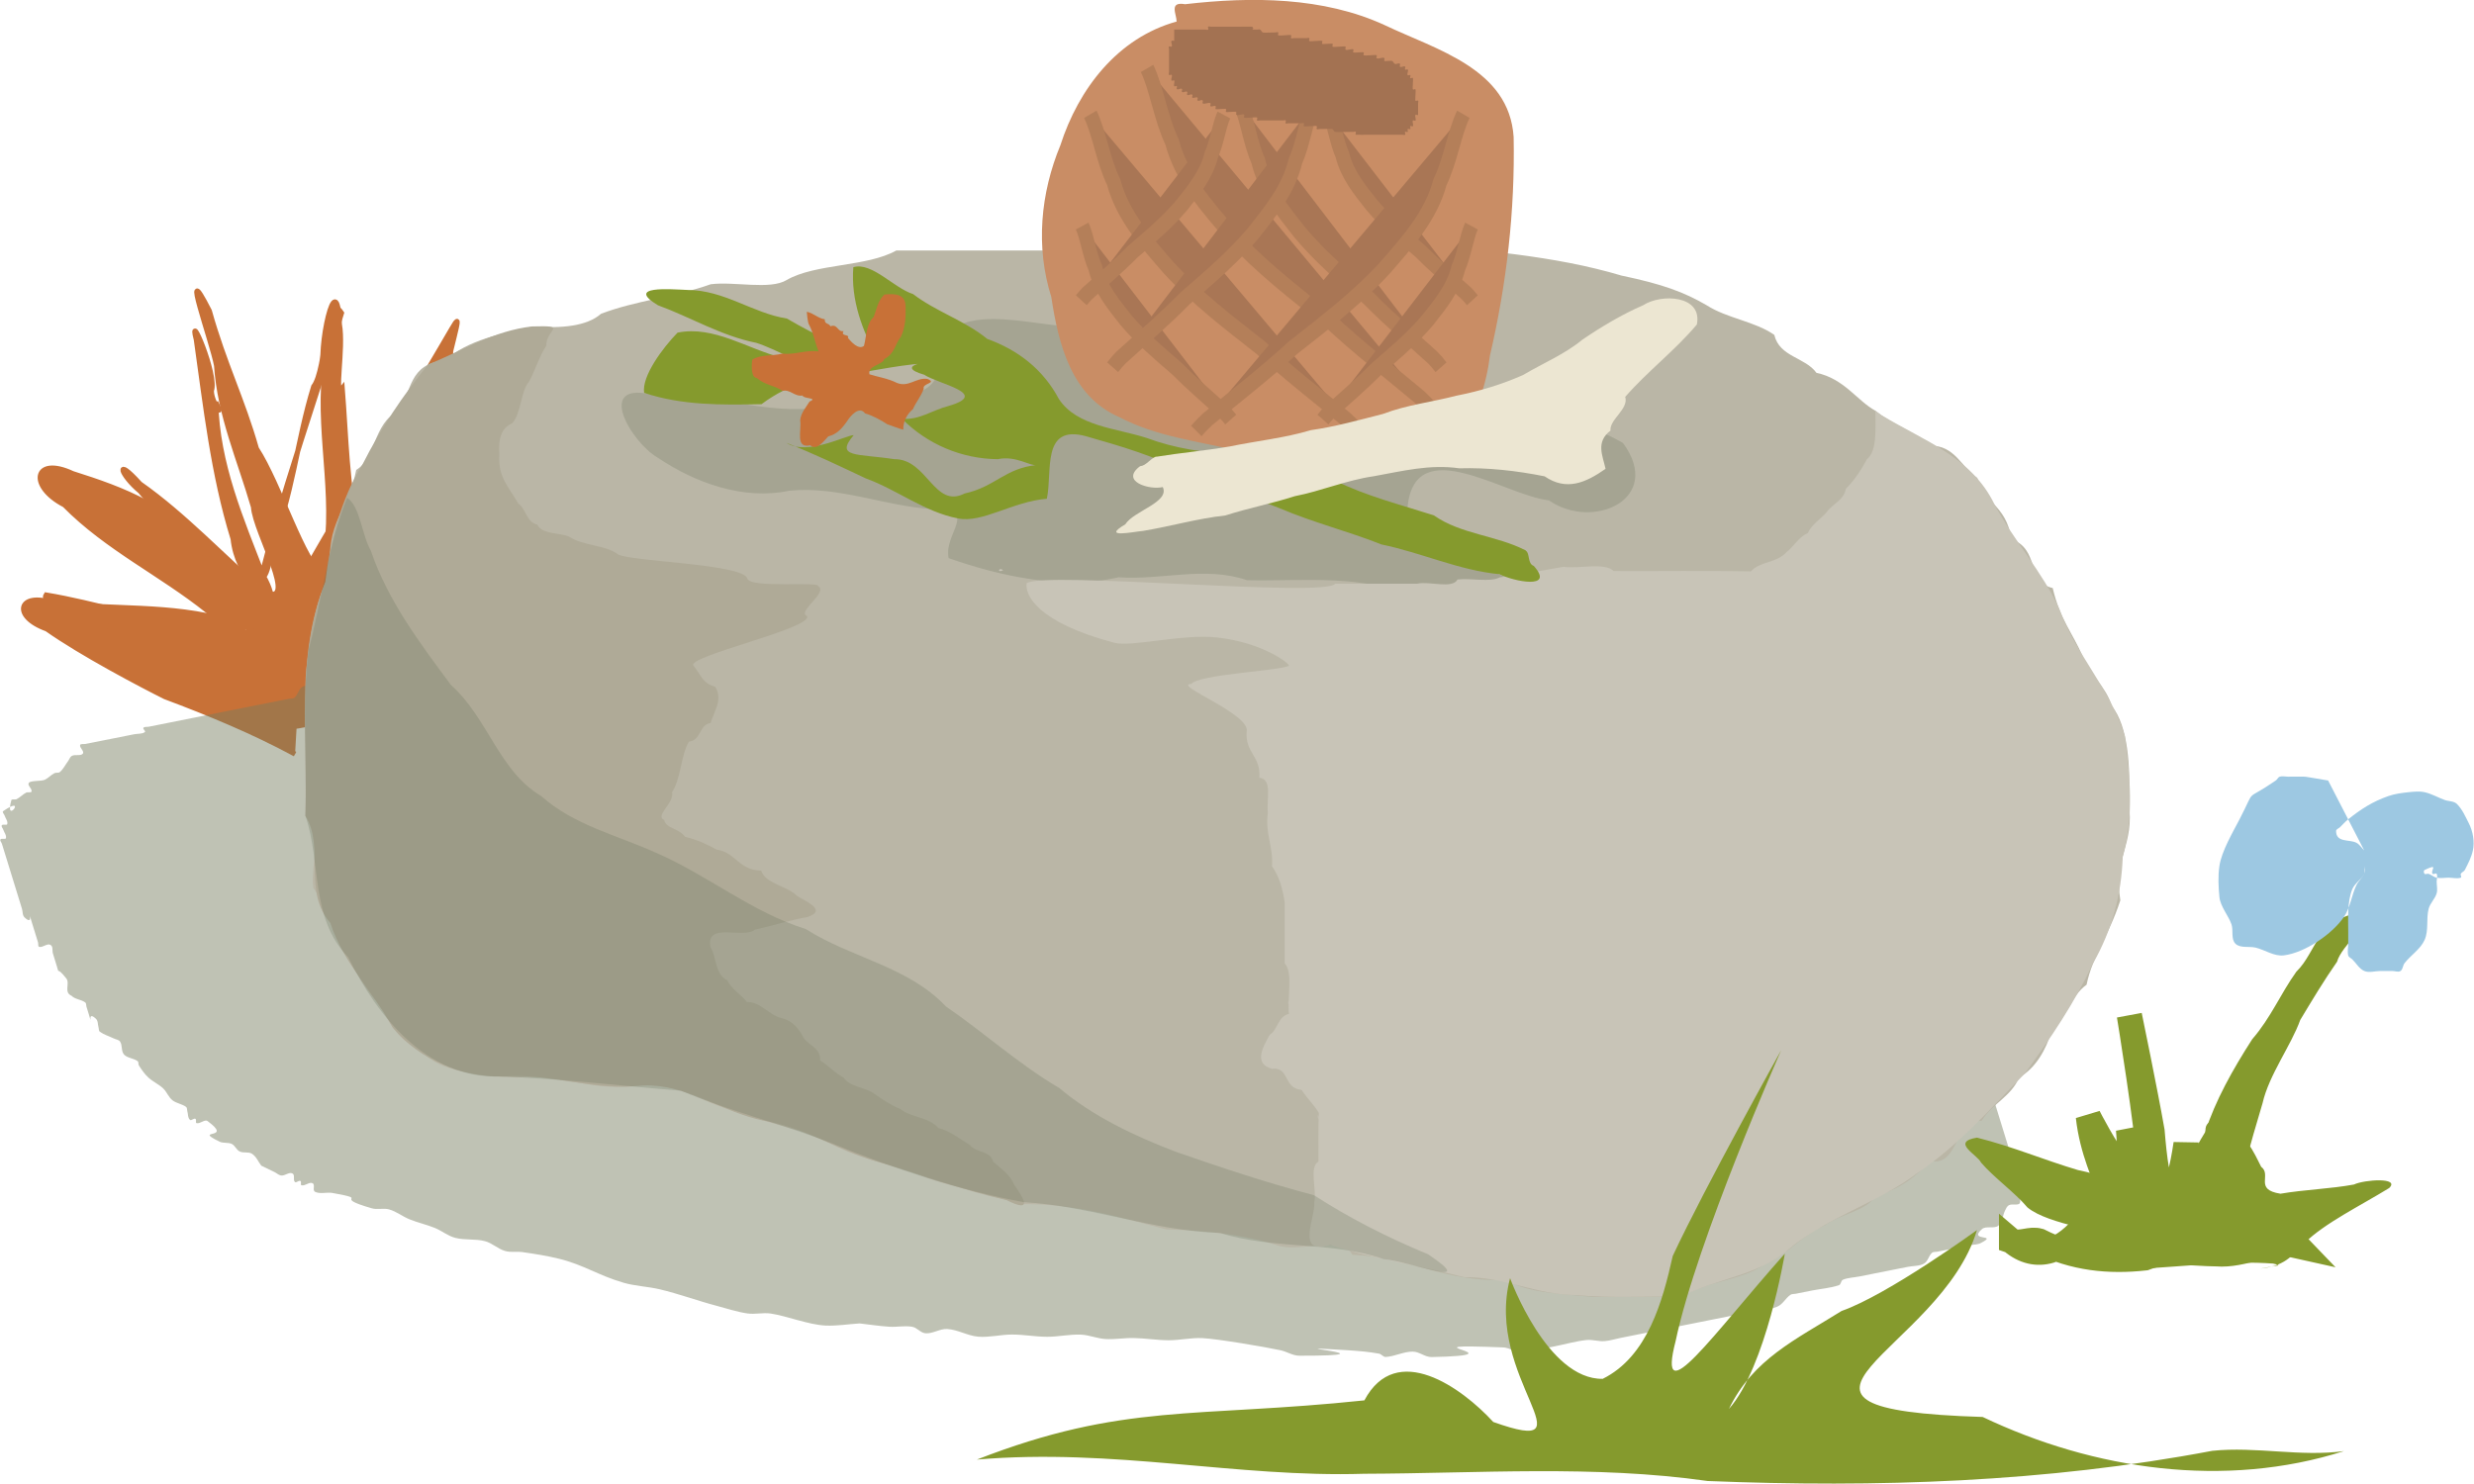 <?xml version="1.0" encoding="UTF-8" standalone="no"?>
<!-- Created with Inkscape (http://www.inkscape.org/) -->

<svg
   xmlns:dc="http://purl.org/dc/elements/1.1/"
   xmlns:cc="http://creativecommons.org/ns#"
   xmlns:rdf="http://www.w3.org/1999/02/22-rdf-syntax-ns#"
   xmlns:svg="http://www.w3.org/2000/svg"
   xmlns="http://www.w3.org/2000/svg"
   xmlns:sodipodi="http://sodipodi.sourceforge.net/DTD/sodipodi-0.dtd"
   xmlns:inkscape="http://www.inkscape.org/namespaces/inkscape"
   width="27.696mm"
   height="16.614mm"
   viewBox="0 0 27.696 16.614"
   version="1.1"
   id="svg8"
   inkscape:version="0.92.1 r15371"
   sodipodi:docname="altar.svg"
   inkscape:export-filename="/home/ziltoid/git/menhyr/png/altar.png"
   inkscape:export-xdpi="56.565937"
   inkscape:export-ydpi="56.565937">
  <defs
     id="defs2">
    <filter
       inkscape:collect="always"
       style="color-interpolation-filters:sRGB"
       id="filter5186"
       x="-0.055"
       width="1.11"
       y="-0.18"
       height="1.36">
      <feGaussianBlur
         inkscape:collect="always"
         stdDeviation="0.259"
         id="feGaussianBlur5188" />
    </filter>
  </defs>
  <sodipodi:namedview
     id="base"
     pagecolor="#ffffff"
     bordercolor="#666666"
     borderopacity="1.0"
     inkscape:pageopacity="0.0"
     inkscape:pageshadow="2"
     inkscape:zoom="1.4"
     inkscape:cx="-330.81249"
     inkscape:cy="16.719573"
     inkscape:document-units="mm"
     inkscape:current-layer="layer1"
     showgrid="false"
     inkscape:snap-nodes="false"
     inkscape:window-width="2560"
     inkscape:window-height="1016"
     inkscape:window-x="0"
     inkscape:window-y="27"
     inkscape:window-maximized="1"
     fit-margin-top="0"
     fit-margin-left="0"
     fit-margin-right="0"
     fit-margin-bottom="0" />
  <g
     inkscape:label="Layer 1"
     inkscape:groupmode="layer"
     id="layer1"
     transform="translate(-73.688,-207.733)">
    <path
       style="fill:#c87137;fill-rule:evenodd;stroke:#c87137;stroke-width:0.056;stroke-linecap:butt;stroke-linejoin:miter;stroke-miterlimit:4;stroke-dasharray:none;stroke-opacity:1"
       d="m 76.991,216.177 c -0.469,-0.254 -0.962,-0.457 -1.456,-0.642 -0.27,-0.135 -0.932,-0.483 -1.323,-0.759 -0.397,-0.142 -0.315,-0.42 0.069,-0.291 0.652,0.08 1.325,0.013 1.961,0.2 0.276,0.173 0.381,0.304 0.123,-0.064 -0.333,-0.495 -0.735,-0.942 -1.107,-1.387 -0.22,-0.181 -0.294,-0.406 -0.003,-0.083 0.501,0.352 0.923,0.812 1.39,1.213 0.405,0.178 -0.102,-0.669 -0.12,-0.955 -0.152,-0.525 -0.377,-1.029 -0.413,-1.583 -0.05,-0.269 -0.419,-1.278 -0.08,-0.612 0.165,0.59 0.371,0.991 0.527,1.542 0.255,0.391 0.542,1.31 0.733,1.39 0.19,-0.73 -0.047,-1.49 0.029,-2.235 -0.085,-0.245 0.14,-1.265 0.167,-0.546 0.05,0.268 -0.067,0.838 0.032,0.715 0.043,0.543 0.051,1.098 0.171,1.628 0.477,0.281 0.8,-0.724 1.068,-1.108 0.439,-0.365 -0.099,0.558 -0.207,0.712 -0.31,0.454 -0.758,0.957 -0.759,1.536 0.608,0.118 1.057,-0.449 1.585,-0.666 0.273,-0.108 0.685,-0.278 0.219,0.019 -0.525,0.416 -1.2,0.406 -1.765,0.727 0.547,-0.038 1.077,0.219 1.628,0.125 0.254,-0.011 0.803,-0.033 0.27,0.118 -0.713,0.269 -1.444,0.5 -2.199,0.561 -0.088,0.049 -0.646,0.168 -0.521,0.124"
       id="path4516"
       inkscape:connector-curvature="0" />
    <path
       style="fill:#c87137;fill-rule:evenodd;stroke:#c87137;stroke-width:0.056;stroke-linecap:butt;stroke-linejoin:miter;stroke-miterlimit:4;stroke-dasharray:none;stroke-opacity:1"
       d="m 77.121,215.697 c 0.86,-0.423 1.533,-1.171 2.252,-1.82 0.305,-0.401 0.766,-0.614 1,-1.093 0.248,-0.194 0.508,-0.619 0.046,-0.285 -0.387,0.366 -0.696,0.831 -1.169,1.079 -0.558,0.413 -1.125,0.813 -1.624,1.312 -0.635,0.548 -0.115,-0.485 0.049,-0.749 0.421,-0.783 1.092,-1.494 1.058,-2.475 0.12,-0.483 0.101,-0.395 -0.11,-0.042 -0.612,1.05 -1.306,2.039 -1.847,3.138 -0.142,0.216 -0.508,1.059 -0.349,0.315 0.226,-1.323 0.701,-2.567 1.085,-3.839 -0.179,-0.277 -0.163,0.631 -0.313,0.824 -0.186,0.601 -0.239,1.242 -0.485,1.822 -0.028,0.624 -0.371,0.313 -0.417,-0.118 -0.223,-0.723 -0.306,-1.482 -0.412,-2.231 -0.093,-0.361 0.236,0.398 0.17,0.573 -8.5e-4,0.137 0.158,0.335 0.049,0.13 0.015,0.688 0.285,1.312 0.525,1.932 0.347,0.585 -0.266,0.758 -0.614,0.405 -0.526,-0.422 -1.125,-0.702 -1.605,-1.188 -0.407,-0.21 -0.343,-0.555 0.092,-0.351 0.554,0.176 1.148,0.387 1.499,0.932 0.232,0.246 0.614,0.753 0.59,0.98 -0.509,0.073 -1.057,0.073 -1.537,-0.141 -0.236,-0.098 -0.937,-0.281 -0.85,-0.412 0.559,0.093 1.1,0.278 1.658,0.353 0.342,0.116 0.942,0.101 1.07,0.519"
       id="path4518"
       inkscape:connector-curvature="0" />
    <path
       inkscape:connector-curvature="0"
       id="path4200"
       d="m 95.443,219.463 c -0.131,0.239 0.264,0.097 0.317,0.195 0.041,0.077 0.019,0.173 0.075,0.243 0.025,0.032 0.106,-0.004 0.136,0.025 0.04,0.038 0.03,0.097 0.045,0.146 0.01,0.033 0.02,0.065 0.03,0.097 0.05,0.162 0.1,0.325 0.15,0.487 0.025,0.081 0.05,0.162 0.075,0.244 0.005,0.016 0.017,0.032 0.015,0.049 -0.004,0.037 -0.033,0.072 -0.031,0.109 0.003,0.05 0.066,0.099 0.045,0.146 -0.014,0.032 -0.086,0.006 -0.121,0.024 -0.025,0.013 -0.034,0.039 -0.045,0.061 -0.029,0.056 -0.023,0.128 -0.076,0.17 -0.044,0.035 -0.139,-7e-4 -0.181,0.036 -0.164,0.145 0.194,0.051 -0.016,0.158 -0.035,0.018 -0.081,0.016 -0.121,0.024 -0.081,0.016 -0.161,0.032 -0.242,0.048 -0.04,0.008 -0.081,0.016 -0.121,0.024 -0.02,0.004 -0.046,-3.1e-4 -0.06,0.012 -0.04,0.035 -0.043,0.094 -0.091,0.122 -0.051,0.029 -0.121,0.024 -0.181,0.036 -0.181,0.036 -0.363,0.072 -0.544,0.108 -0.06,0.012 -0.126,0.013 -0.181,0.036 -0.026,0.011 -0.019,0.051 -0.045,0.061 -0.095,0.033 -0.201,0.04 -0.302,0.06 -0.06,0.012 -0.121,0.024 -0.181,0.036 -0.02,0.004 -0.045,0.001 -0.06,0.012 -0.057,0.039 -0.084,0.107 -0.151,0.134 -0.112,0.045 -0.242,0.048 -0.363,0.072 -0.243,0.049 -0.119,0.024 -0.363,0.072 -0.282,0.056 -0.564,0.113 -0.846,0.169 -0.06,0.012 -0.121,0.024 -0.181,0.036 -0.06,0.012 -0.119,0.032 -0.181,0.036 -0.065,0.004 -0.131,-0.019 -0.196,-0.013 -0.123,0.013 -0.242,0.048 -0.363,0.072 -0.06,0.012 -0.121,0.024 -0.181,0.036 -0.06,0.012 -0.119,0.04 -0.181,0.036 -0.075,-0.005 -0.136,-0.058 -0.211,-0.061 -1.232,-0.049 0.273,0.087 -0.801,0.108 -0.075,0.001 -0.136,-0.061 -0.211,-0.061 -0.104,-1.9e-4 -0.199,0.054 -0.302,0.06 -0.029,0.001 -0.047,-0.032 -0.075,-0.037 -0.109,-0.02 -0.221,-0.03 -0.332,-0.037 -1.032,-0.066 0.64,0.062 -0.559,0.06 -0.075,-1.6e-4 -0.139,-0.045 -0.211,-0.061 -0.174,-0.038 -0.711,-0.128 -0.875,-0.136 -0.126,-0.006 -0.251,0.024 -0.378,0.024 -0.131,-2.2e-4 -0.261,-0.023 -0.393,-0.025 -0.106,-0.002 -0.212,0.018 -0.317,0.011 -0.093,-0.006 -0.179,-0.045 -0.272,-0.049 -0.126,-0.005 -0.251,0.024 -0.378,0.024 -0.131,-2.2e-4 -0.261,-0.025 -0.393,-0.025 -0.126,-2e-4 -0.252,0.034 -0.378,0.024 -0.12,-0.01 -0.226,-0.078 -0.347,-0.086 -0.083,-0.005 -0.159,0.053 -0.242,0.048 -0.059,-0.004 -0.094,-0.063 -0.151,-0.073 -0.083,-0.015 -0.171,0.005 -0.257,-5.1e-4 -0.111,-0.007 -0.221,-0.025 -0.332,-0.037 -0.126,0.008 -0.251,0.029 -0.378,0.024 -0.193,-0.008 -0.439,-0.109 -0.619,-0.135 -0.084,-0.012 -0.172,0.011 -0.257,-5e-4 -0.119,-0.017 -0.232,-0.056 -0.347,-0.086 -0.209,-0.055 -0.426,-0.135 -0.634,-0.184 -0.134,-0.032 -0.276,-0.036 -0.407,-0.074 -0.289,-0.084 -0.443,-0.2 -0.724,-0.269 -0.133,-0.033 -0.27,-0.054 -0.407,-0.074 -0.065,-0.009 -0.135,0.006 -0.196,-0.013 -0.083,-0.024 -0.142,-0.088 -0.226,-0.11 -0.106,-0.028 -0.226,-0.009 -0.332,-0.037 -0.084,-0.022 -0.148,-0.078 -0.226,-0.11 -0.093,-0.038 -0.194,-0.06 -0.287,-0.098 -0.079,-0.032 -0.143,-0.086 -0.226,-0.11 -0.062,-0.018 -0.135,0.006 -0.196,-0.013 -0.467,-0.135 0.007,-0.091 -0.437,-0.171 -0.064,-0.012 -0.14,0.015 -0.196,-0.013 -0.036,-0.017 0.006,-0.08 -0.03,-0.097 -0.036,-0.017 -0.08,0.032 -0.121,0.024 -0.02,-0.004 0.003,-0.04 -0.015,-0.049 -0.018,-0.009 -0.047,0.025 -0.06,0.012 -0.027,-0.025 0.006,-0.08 -0.03,-0.097 -0.036,-0.017 -0.08,0.027 -0.121,0.024 -0.029,-0.002 -0.05,-0.024 -0.075,-0.037 -0.05,-0.024 -0.101,-0.049 -0.151,-0.073 -0.035,-0.045 -0.054,-0.101 -0.105,-0.134 -0.036,-0.024 -0.096,-0.005 -0.136,-0.025 -0.04,-0.019 -0.051,-0.066 -0.09,-0.085 -0.04,-0.019 -0.096,-0.005 -0.136,-0.025 -0.312,-0.152 0.164,-0.011 -0.135,-0.231 -0.031,-0.022 -0.08,0.032 -0.121,0.024 -0.02,-0.004 0.003,-0.04 -0.015,-0.049 -0.018,-0.009 -0.047,0.025 -0.06,0.012 -0.027,-0.025 -0.02,-0.065 -0.03,-0.097 -0.005,-0.016 3.67e-4,-0.037 -0.015,-0.049 -0.043,-0.032 -0.109,-0.04 -0.151,-0.073 -0.046,-0.037 -0.063,-0.094 -0.105,-0.134 -0.049,-0.046 -0.117,-0.076 -0.166,-0.122 -0.043,-0.04 -0.075,-0.087 -0.105,-0.134 -0.01,-0.015 3.67e-4,-0.037 -0.015,-0.049 -0.043,-0.032 -0.117,-0.035 -0.151,-0.073 -0.036,-0.041 -0.016,-0.102 -0.045,-0.146 -0.014,-0.021 -0.05,-0.024 -0.075,-0.037 -0.05,-0.024 -0.107,-0.041 -0.151,-0.073 -0.015,-0.011 -0.01,-0.033 -0.015,-0.049 -0.01,-0.033 -0.003,-0.072 -0.03,-0.097 -0.12,-0.114 -0.016,0.158 -0.075,-0.037 -0.01,-0.033 -0.02,-0.065 -0.03,-0.097 -0.005,-0.016 3.67e-4,-0.037 -0.015,-0.049 -0.043,-0.032 -0.117,-0.035 -0.151,-0.073 -0.093,-0.04 -0.015,-0.138 -0.06,-0.195 -0.121,-0.154 -0.072,-0.024 -0.105,-0.134 -0.015,-0.049 -0.03,-0.097 -0.045,-0.146 -0.01,-0.032 0.006,-0.08 -0.03,-0.097 -0.036,-0.017 -0.08,0.031 -0.121,0.024 -0.02,-0.004 -0.01,-0.033 -0.015,-0.049 -0.025,-0.081 -0.05,-0.162 -0.075,-0.243 -0.06,-0.195 0.045,0.077 -0.075,-0.037 -0.027,-0.025 -0.02,-0.065 -0.03,-0.097 -0.015,-0.049 -0.03,-0.097 -0.045,-0.146 -0.045,-0.146 -0.09,-0.292 -0.135,-0.438 -0.015,-0.049 -0.03,-0.097 -0.045,-0.146 -0.005,-0.016 -0.026,-0.034 -0.015,-0.049 0.011,-0.014 0.056,0.004 0.06,-0.012 0.009,-0.033 -0.02,-0.065 -0.03,-0.097 -0.005,-0.016 -0.026,-0.034 -0.015,-0.049 0.011,-0.014 0.056,0.004 0.06,-0.012 0.009,-0.033 -0.02,-0.065 -0.03,-0.097 -0.005,-0.016 -0.031,-0.038 -0.015,-0.049 0.282,-0.194 0.01,0.17 0.091,-0.122 0.004,-0.016 0.043,-0.003 0.06,-0.012 0.039,-0.02 0.067,-0.053 0.106,-0.073 0.017,-0.009 0.056,0.004 0.06,-0.012 0.009,-0.033 -0.051,-0.069 -0.03,-0.097 0.023,-0.03 0.14,-0.015 0.181,-0.036 0.039,-0.02 0.067,-0.053 0.106,-0.073 0.018,-0.009 0.046,3.1e-4 0.06,-0.012 0.04,-0.035 0.061,-0.081 0.091,-0.121 0.015,-0.02 0.021,-0.048 0.045,-0.061 0.035,-0.018 0.099,0.004 0.121,-0.024 0.021,-0.029 -0.039,-0.065 -0.03,-0.097 0.004,-0.016 0.04,-0.008 0.06,-0.012 0.161,-0.032 0.322,-0.064 0.483,-0.096 0.02,-0.004 0.04,-0.008 0.06,-0.012 0.04,-0.008 0.089,-0.002 0.121,-0.024 0.016,-0.011 -0.026,-0.034 -0.015,-0.049 0.011,-0.014 0.04,-0.008 0.06,-0.012 0.04,-0.008 0.081,-0.016 0.121,-0.024 0.242,-0.048 0.483,-0.096 0.725,-0.145 0.181,-0.036 0.363,-0.072 0.544,-0.108 0.06,-0.012 0.121,-0.024 0.181,-0.036 0.02,-0.004 0.046,3.1e-4 0.06,-0.012 0.04,-0.035 0.043,-0.094 0.091,-0.122 0.051,-0.029 0.121,-0.024 0.181,-0.036 0.141,-0.028 0.282,-0.056 0.423,-0.084 0.222,-0.044 0.443,-0.088 0.665,-0.133 0.02,-0.004 0.04,-0.008 0.06,-0.012 0.06,-0.012 0.119,-0.032 0.181,-0.036 0.065,-0.004 0.131,0.019 0.196,0.013 0.103,-0.01 0.201,-0.04 0.302,-0.06 0.06,-0.012 0.121,-0.024 0.181,-0.036 0.06,-0.012 0.121,-0.024 0.181,-0.036 0.02,-0.004 0.041,-0.018 0.06,-0.012 0.055,0.016 0.094,0.063 0.151,0.073 0.083,0.015 0.171,3.1e-4 0.257,5e-4 0.171,3.2e-4 0.342,0.006 0.513,7e-4 0.126,-0.004 0.251,-0.024 0.378,-0.024 0.131,2.9e-4 0.261,0.025 0.393,0.025 0.365,6.9e-4 0.401,-0.066 0.77,0.001 0.101,0.018 0.187,0.073 0.287,0.098 0.133,0.033 0.272,0.049 0.407,0.074 0.181,0.033 0.361,0.07 0.543,0.098 0.155,0.025 0.317,0.023 0.468,0.062 0.154,0.04 0.284,0.129 0.437,0.171 0.176,0.048 0.369,0.048 0.543,0.098 0.18,0.052 0.337,0.148 0.513,0.208 0.336,0.115 0.84,0.234 1.192,0.331 0.142,0.039 0.285,0.075 0.422,0.122 0.149,0.051 0.283,0.131 0.437,0.171 0.151,0.039 0.314,0.034 0.468,0.062 0.118,0.021 0.231,0.058 0.347,0.086 0.133,0.031 1.031,0.236 1.102,0.245 0.104,0.014 0.212,-0.021 0.317,-0.011 0.257,0.024 0.14,0.048 0.287,0.098 0.069,0.024 0.138,0.048 0.211,0.061 0.556,0.036 -0.129,-0.032 0.347,0.086 0.063,0.015 0.131,0.013 0.196,0.013 0.021,2e-4 0.047,-0.025 0.06,-0.012 0.027,0.025 -0.006,0.08 0.03,0.097 0.036,0.017 0.081,-0.016 0.121,-0.024 0.02,-0.004 0.043,-0.021 0.06,-0.012 0.018,0.009 0.01,0.033 0.015,0.049 0.04,-0.008 0.082,-0.035 0.121,-0.024 0.044,0.013 0.058,0.059 0.09,0.085 0.053,0.043 0.098,0.097 0.166,0.122 0.529,0.197 -0.227,-0.289 0.483,0.11 0.099,0.056 0.152,0.157 0.256,0.207 0.104,0.05 0.236,0.048 0.347,0.086 0.012,0.004 0.444,0.217 0.452,0.22 0.062,0.018 0.136,-0.008 0.196,0.013 0.043,0.015 0.06,0.057 0.09,0.085 0.075,0.037 0.143,0.086 0.226,0.11 0.708,0.205 -0.587,-0.344 0.543,0.098 0.042,0.016 0.051,0.066 0.09,0.085 0.04,0.019 0.09,0.022 0.136,0.025 0.021,0.001 0.047,-0.025 0.06,-0.012 0.241,0.228 -0.211,0.008 0.151,0.073 0.02,0.004 0.01,0.033 0.015,0.049 0.085,0.276 -0.035,0.024 0.09,0.085 0.018,0.009 -0.005,0.045 0.015,0.049 0.04,0.007 0.081,-0.016 0.121,-0.024 0.02,-0.004 0.047,-0.025 0.06,-0.012 0.027,0.025 0.02,0.065 0.03,0.097 0.005,0.016 -0.005,0.045 0.015,0.049 0.041,0.007 0.085,-0.041 0.121,-0.024 0.036,0.017 0.008,0.069 0.03,0.097 0.016,0.02 0.05,0.024 0.075,0.037 0.05,0.024 0.107,0.041 0.151,0.073 0.015,0.011 0.01,0.032 0.015,0.049 0.01,0.032 0.003,0.072 0.03,0.097 0.013,0.013 0.043,-0.021 0.06,-0.012 0.018,0.009 0.01,0.033 0.015,0.049 0.01,0.033 -0.006,0.08 0.03,0.097 0.036,0.017 0.08,-0.031 0.121,-0.024 0.02,0.004 3.21e-4,0.037 0.015,0.049 0.073,0.059 0.161,0.106 0.241,0.159 z"
       style="fill:#777d5f;fill-opacity:0.466;fill-rule:evenodd;stroke:none;stroke-width:0.221px;stroke-linecap:butt;stroke-linejoin:miter;stroke-opacity:1" />
    <path
       style="fill:#bab6a6;fill-opacity:1;stroke:none;stroke-width:0.265px;stroke-linecap:butt;stroke-linejoin:miter;stroke-opacity:1"
       d="m 91.848,210.821 c -0.791,-0.236 -1.561,-0.272 -2.362,-0.378 -0.403,0.053 -0.89,-0.119 -1.228,0.095 -1.511,2.7e-4 -3.027,-2.3e-4 -4.536,0 -0.331,0.186 -0.905,0.144 -1.228,0.331 -0.187,0.113 -0.585,0.013 -0.85,0.047 -0.389,0.14 -0.846,0.184 -1.228,0.331 -0.157,0.138 -0.435,0.165 -0.763,0.142 -0.339,0.077 -0.729,0.149 -0.983,0.381 -0.411,0.033 -0.368,0.35 -0.522,0.564 -0.284,0.14 -0.25,0.53 -0.472,0.661 -0.085,0.444 -0.352,0.604 -0.283,1.134 -0.173,0.32 -0.243,0.737 -0.283,1.185 3.92e-4,0.518 -5.34e-4,1.04 0,1.556 0.208,0.088 0.049,0.562 0.086,0.807 0.151,0.2 0.237,0.579 0.386,0.8 0.129,0.17 0.212,0.381 0.378,0.52 0.094,0.246 0.235,0.412 0.472,0.52 0.165,0.218 0.637,0.26 1.042,0.283 0.516,-0.045 0.797,0.15 1.323,0.095 0.389,-0.038 0.606,0.082 0.848,0.189 0.361,0.139 0.85,0.273 1.186,0.365 0.302,0.193 0.592,0.273 1.041,0.39 0.312,0.167 0.887,0.249 1.222,0.378 0.641,-0.013 1.184,0.166 1.653,0.283 0.475,0.012 0.913,0.068 1.276,0.189 0.244,0.057 0.715,-0.118 0.803,0.095 0.644,0.027 1.032,0.311 1.726,0.282 0.24,0.151 0.622,0.153 0.971,0.191 0.329,-9.2e-4 0.662,0.001 0.989,0 0.275,-0.181 0.695,-0.183 0.945,-0.378 0.252,-0.1 0.441,-0.346 0.661,-0.425 0.167,-0.125 0.478,-0.164 0.567,-0.331 0.249,-0.064 0.44,-0.197 0.609,-0.391 0.323,0.074 0.268,-0.461 0.577,-0.447 0.124,-0.199 0.33,-0.27 0.42,-0.485 0.189,-0.107 0.304,-0.317 0.365,-0.525 0.171,-0.153 0.212,-0.388 0.391,-0.515 0.068,-0.33 0.242,-0.532 0.378,-0.945 -0.078,-0.481 0.162,-0.624 0.094,-1.092 0.022,-0.399 -0.009,-0.865 -0.189,-1.082 -0.067,-0.225 -0.25,-0.354 -0.331,-0.567 -0.104,-0.245 -0.25,-0.403 -0.331,-0.756 -0.293,-0.065 -0.144,-0.437 -0.464,-0.548 -0.052,-0.388 -0.325,-0.414 -0.38,-0.685 -0.182,-0.12 -0.249,-0.367 -0.531,-0.361 -0.182,-0.166 -0.429,-0.239 -0.609,-0.391 -0.207,-0.113 -0.349,-0.359 -0.661,-0.425 -0.127,-0.176 -0.413,-0.176 -0.472,-0.425 -0.217,-0.152 -0.527,-0.184 -0.756,-0.331 -0.257,-0.15 -0.498,-0.237 -0.945,-0.331 z"
       id="path4595"
       inkscape:connector-curvature="0" />
    <path
       style="opacity:1;fill:#646d54;fill-opacity:0.239;stroke:none;stroke-width:0.265px;stroke-linecap:butt;stroke-linejoin:miter;stroke-opacity:1;filter:url(#filter5186)"
       d="m 91.857,212.693 c 0.46,0.627 -0.335,0.986 -0.829,0.643 -0.499,-0.055 -1.496,-0.776 -1.583,0.075 0.087,0.778 1.354,0.492 1.507,1.289 -0.367,0.204 -0.949,-0.17 -1.383,-0.253 -0.603,-0.295 -1.273,-0.203 -1.922,-0.217 -0.466,-0.162 -0.955,0.002 -1.437,-0.033 -0.627,0.147 -1.341,-0.017 -1.902,-0.214 -0.06,-0.283 0.351,-0.544 -0.177,-0.549 -0.541,-0.032 -1.058,-0.262 -1.608,-0.206 -0.513,0.108 -1.049,-0.086 -1.472,-0.37 -0.295,-0.169 -0.72,-0.878 -0.036,-0.699 0.641,-0.043 1.228,0.232 1.875,0.134 0.461,-0.209 1.473,0.105 1.282,-0.651 0.251,-0.609 1.197,-0.194 1.737,-0.251 0.654,0.053 1.297,0.242 1.947,0.303 0.643,0.029 1.249,0.233 1.866,0.386 0.608,0.094 1.176,0.349 1.774,0.48 0.124,-0.003 0.251,0.073 0.36,0.133 z"
       id="path5156"
       inkscape:connector-curvature="0" />
    <path
       style="fill:#c8c4b7;fill-opacity:1;stroke:none;stroke-width:0.265px;stroke-linecap:butt;stroke-linejoin:miter;stroke-opacity:1"
       d="m 94.683,212.333 c 2.27e-4,0.214 0.019,0.448 -0.095,0.543 -0.065,0.12 -0.142,0.238 -0.236,0.33 -0.023,0.13 -0.149,0.168 -0.213,0.26 -0.069,0.082 -0.165,0.132 -0.213,0.236 -0.103,0.046 -0.153,0.146 -0.236,0.212 -0.116,0.128 -0.303,0.103 -0.4,0.217 -0.511,-0.01 -1.026,-0.001 -1.537,-0.004 -0.104,-0.1 -0.383,-0.022 -0.562,-0.047 -0.234,0.041 -0.47,0.086 -0.713,0.118 -0.108,0.058 -0.325,0.006 -0.473,0.024 -0.057,0.109 -0.315,0.016 -0.451,0.047 -0.306,1.6e-4 -0.614,-2.3e-4 -0.919,0 -0.101,0.159 -3.268,-0.144 -3.454,-0.005 -0.019,0.127 0.107,0.435 0.983,0.667 0.188,0.05 0.763,-0.102 1.147,-0.06 0.514,0.056 0.829,0.3 0.805,0.319 -0.145,0.058 -1.011,0.096 -1.092,0.202 -0.222,0.004 0.669,0.34 0.62,0.532 -0.019,0.24 0.161,0.275 0.142,0.518 0.151,0.014 0.078,0.246 0.095,0.394 -0.031,0.247 0.062,0.368 0.047,0.598 0.078,0.106 0.118,0.245 0.142,0.406 2.93e-4,0.227 -3.87e-4,0.455 0,0.68 0.097,0.106 0.027,0.389 0.047,0.567 -0.124,0.026 -0.126,0.181 -0.214,0.232 -0.079,0.14 -0.184,0.327 0.025,0.382 0.201,-0.021 0.122,0.219 0.331,0.236 0.06,0.094 0.134,0.16 0.193,0.258 -0.008,0.178 -0.002,0.365 -0.004,0.545 -0.109,0.06 -0.016,0.32 -0.047,0.458 0.017,0.157 -0.216,0.603 0.179,0.474 0.464,0.155 0.997,0.232 1.5,0.363 0.432,-0.009 0.809,0.197 1.244,0.2 0.394,0.037 0.791,0.011 1.187,0.018 0.39,-0.207 0.863,-0.232 1.207,-0.536 0.442,-0.365 0.996,-0.513 1.444,-0.855 0.438,-0.295 0.805,-0.707 1.196,-1.111 0.281,-0.383 0.56,-0.797 0.757,-1.223 0.218,-0.382 0.323,-0.777 0.337,-1.209 0.126,-0.436 0.082,-0.904 0.023,-1.348 -0.158,-0.514 -0.551,-0.914 -0.735,-1.423 -0.191,-0.416 -0.502,-0.751 -0.724,-1.167 -0.256,-0.531 -0.784,-0.709 -1.261,-0.996 z m -6.237,7.936 c 0.008,-0.058 -0.014,-0.068 0,0 z m -0.331,-1.275 c 0.008,-0.058 -0.014,-0.068 0,0 z m -3.197,-4.876 c -0.051,-0.04 -0.071,0.037 0,0 z"
       id="path4648"
       inkscape:connector-curvature="0"
       sodipodi:nodetypes="ccccccccccccccssccccccccccccccccccccccccccccccccccc" />
    <path
       style="fill:#afaa97;fill-opacity:1;stroke:none;stroke-width:0.265px;stroke-linecap:butt;stroke-linejoin:miter;stroke-opacity:1"
       d="m 79.651,211.388 c -0.428,0.044 -0.793,0.275 -1.171,0.427 -0.279,0.343 -0.528,0.711 -0.734,1.119 -0.242,0.382 -0.364,0.875 -0.417,1.319 -0.337,0.831 -0.192,1.744 -0.223,2.616 0.223,0.353 -0.033,0.842 0.28,1.199 0.143,0.442 0.482,0.776 0.699,1.172 0.302,0.362 0.76,0.552 1.232,0.549 0.522,-0.045 1.027,0.166 1.548,0.099 0.495,-0.031 0.907,0.304 1.379,0.395 0.446,0.075 0.818,0.324 1.245,0.452 0.489,0.143 0.966,0.324 1.466,0.436 0.333,0.169 0.158,-0.067 0.088,-0.169 -0.043,-0.109 -0.143,-0.182 -0.237,-0.26 -0.026,-0.126 -0.197,-0.1 -0.26,-0.189 -0.116,-0.065 -0.227,-0.162 -0.354,-0.189 -0.105,-0.123 -0.31,-0.119 -0.425,-0.213 -0.105,-0.042 -0.195,-0.104 -0.283,-0.165 -0.102,-0.079 -0.284,-0.079 -0.354,-0.189 -0.1,-0.049 -0.164,-0.132 -0.26,-0.189 0.005,-0.148 -0.134,-0.166 -0.189,-0.26 -0.052,-0.099 -0.118,-0.182 -0.236,-0.213 -0.145,-0.029 -0.243,-0.188 -0.396,-0.182 -0.072,-0.093 -0.169,-0.137 -0.218,-0.243 -0.136,-0.058 -0.118,-0.25 -0.189,-0.372 -0.059,-0.287 0.375,-0.088 0.497,-0.195 0.198,-0.044 0.398,-0.108 0.59,-0.142 0.228,-0.076 -0.029,-0.178 -0.118,-0.236 -0.115,-0.116 -0.352,-0.132 -0.402,-0.283 -0.258,-0.007 -0.282,-0.204 -0.497,-0.235 -0.111,-0.06 -0.219,-0.112 -0.353,-0.143 -0.08,-0.103 -0.211,-0.089 -0.236,-0.189 -0.108,-0.049 0.118,-0.192 0.088,-0.31 0.104,-0.163 0.098,-0.415 0.189,-0.567 0.142,-0.017 0.109,-0.186 0.243,-0.21 0.04,-0.137 0.14,-0.255 0.053,-0.404 -0.144,-0.042 -0.151,-0.118 -0.242,-0.234 -0.117,-0.102 1.352,-0.424 1.267,-0.56 -0.115,-0.047 0.247,-0.269 0.125,-0.334 0.022,-0.056 -0.769,0.028 -0.792,-0.086 -0.05,-0.165 -1.328,-0.189 -1.452,-0.272 -0.135,-0.104 -0.388,-0.092 -0.541,-0.195 -0.101,-0.047 -0.306,-0.023 -0.357,-0.135 -0.125,-0.029 -0.124,-0.173 -0.213,-0.236 -0.112,-0.193 -0.23,-0.298 -0.213,-0.549 -0.015,-0.177 0.025,-0.301 0.142,-0.349 0.101,-0.1 0.098,-0.368 0.192,-0.47 0.082,-0.158 0.11,-0.273 0.192,-0.401 -0.006,-0.183 0.255,-0.227 -0.155,-0.215 z"
       id="path4653"
       inkscape:connector-curvature="0"
       sodipodi:nodetypes="cccccccccccccccccccccccccccccccccccccccccccccccccc" />
    <path
       style="fill:#646d54;fill-opacity:0.239;stroke:none;stroke-width:0.265px;stroke-linecap:butt;stroke-linejoin:miter;stroke-opacity:1"
       d="m 77.574,213.306 c -0.219,0.548 -0.282,1.144 -0.433,1.71 -0.075,0.615 -0.014,1.235 -0.034,1.853 0.18,0.528 0.05,1.143 0.48,1.584 0.324,0.662 0.886,1.364 1.698,1.334 0.678,0.024 1.35,0.105 2.026,0.16 0.552,0.233 1.139,0.372 1.698,0.592 0.685,0.282 1.411,0.52 2.138,0.656 0.744,0.04 1.452,0.322 2.197,0.344 0.608,0.191 1.236,0.087 1.832,0.293 0.301,0.026 1.09,0.345 0.499,-0.054 -0.442,-0.182 -0.882,-0.405 -1.276,-0.661 -0.523,-0.138 -1.031,-0.306 -1.544,-0.485 -0.462,-0.176 -0.931,-0.397 -1.309,-0.716 -0.449,-0.263 -0.846,-0.624 -1.267,-0.912 -0.434,-0.456 -1.058,-0.541 -1.571,-0.868 -0.602,-0.187 -1.097,-0.602 -1.669,-0.851 -0.436,-0.198 -0.927,-0.311 -1.291,-0.637 -0.474,-0.279 -0.6,-0.879 -1.011,-1.244 -0.346,-0.466 -0.709,-0.947 -0.898,-1.506 -0.098,-0.166 -0.119,-0.498 -0.265,-0.591 z m 12.409,8.707 0.004,0.005 z"
       id="path4660"
       inkscape:connector-curvature="0" />
    <path
       style="fill:#859a2d;fill-opacity:1;fill-rule:evenodd;stroke:none;stroke-width:0.22px;stroke-linecap:butt;stroke-linejoin:miter;stroke-opacity:1"
       d="m 98.994,221.938 c 0.305,-0.03 0.374,-0.18 0.492,-0.286 0.234,-0.228 0.622,-0.414 0.949,-0.616 0.124,-0.122 -0.279,-0.094 -0.395,-0.039 -0.263,0.049 -0.556,0.057 -0.822,0.103 -0.301,-0.046 -0.093,-0.209 -0.217,-0.302 -0.088,-0.175 -0.166,-0.359 -0.419,-0.507 -0.303,-0.051 -0.171,0.172 -0.2,0.249 0.016,0.145 0.007,0.291 -0.07,0.432 -0.051,0.152 -0.14,0.312 2.79e-4,0.461 0.048,0.079 0.243,0.217 0.115,0.265 -0.159,-0.092 -0.294,-0.192 -0.436,-0.29 -0.138,-0.107 -0.195,-0.23 -0.383,-0.324 -0.168,-0.105 -0.391,-0.195 -0.658,-0.249 -0.387,-0.115 -0.724,-0.261 -1.13,-0.363 -0.3,0.049 0.007,0.192 0.045,0.279 0.148,0.172 0.373,0.33 0.52,0.503 0.247,0.201 0.843,0.238 1.13,0.422 0.114,0.016 0.28,0.092 0.057,0.046 -0.179,-0.051 -0.592,-0.1 -0.576,0.046 0.014,0.144 0.39,0.213 0.671,0.17 0.487,-0.022 0.975,-0.091 1.467,-0.056 0.024,0.005 0.046,0.011 0.064,0.02"
       id="path4484"
       inkscape:connector-curvature="0" />
    <path
       style="fill:#859a2d;fill-opacity:1;fill-rule:evenodd;stroke:none;stroke-width:0.22px;stroke-linecap:butt;stroke-linejoin:miter;stroke-opacity:1"
       d="m 98.701,221.465 c 0.042,-0.463 0.18,-0.921 0.316,-1.379 0.073,-0.319 0.318,-0.643 0.422,-0.932 0.132,-0.219 0.262,-0.437 0.412,-0.652 0.048,-0.179 0.392,-0.445 0.33,-0.563 -0.569,0.068 -0.547,0.442 -0.786,0.675 -0.178,0.249 -0.284,0.514 -0.494,0.756 -0.218,0.339 -0.413,0.687 -0.526,1.039 -0.143,0.229 -0.272,0.494 -0.116,0.73 0.086,0.105 0.186,0.235 0.305,0.304"
       id="path4486"
       inkscape:connector-curvature="0" />
    <path
       style="fill:#9dc8e2;fill-opacity:1;fill-rule:evenodd;stroke:none;stroke-width:0.22px;stroke-linecap:butt;stroke-linejoin:miter;stroke-opacity:1"
       d="m 99.751,216.473 c -0.33,-0.053 -0.179,-0.043 -0.451,-0.043 -0.03,0 -0.062,-0.009 -0.09,0 -0.02,0.006 -0.028,0.032 -0.045,0.043 -0.368,0.253 -0.21,0.057 -0.406,0.435 -0.074,0.143 -0.201,0.357 -0.225,0.522 -0.017,0.115 -0.011,0.233 0,0.348 0.01,0.105 0.104,0.213 0.135,0.305 0.024,0.07 -0.009,0.165 0.045,0.218 0.054,0.052 0.151,0.026 0.225,0.043 0.106,0.026 0.207,0.1 0.316,0.087 0.237,-0.029 0.547,-0.241 0.676,-0.435 0.069,-0.104 0.082,-0.235 0.135,-0.348 0.022,-0.048 0.066,-0.084 0.09,-0.131 0.007,-0.013 0,-0.029 0,-0.043 0,-0.029 0,-0.058 0,-0.087 0,-0.015 0,0.029 0,0.043 0,0.029 0.013,0.061 0,0.087 -0.034,0.065 -0.107,0.107 -0.135,0.174 -0.057,0.139 -0.045,0.332 -0.045,0.479 0,0.043 0,0.087 0,0.131 0,0.043 -0.011,0.088 0,0.131 0.005,0.02 0.03,0.029 0.045,0.043 0.045,0.043 0.077,0.106 0.135,0.131 0.055,0.023 0.12,0 0.18,0 0.045,0 0.09,0 0.135,0 0.03,0 0.065,0.016 0.09,0 0.028,-0.018 0.025,-0.061 0.045,-0.087 0.07,-0.091 0.179,-0.157 0.225,-0.261 0.048,-0.107 0.016,-0.235 0.045,-0.348 0.016,-0.063 0.072,-0.112 0.09,-0.174 0.012,-0.042 0,-0.087 0,-0.131 0,-0.029 0.013,-0.061 0,-0.087 -0.006,-0.013 -0.035,0.01 -0.045,0 -0.033,-0.031 0.08,-0.126 -0.09,-0.043 -0.013,0.006 -0.011,0.033 0,0.043 0.011,0.01 0.031,-0.005 0.045,0 0.032,0.01 0.057,0.037 0.09,0.043 0.044,0.009 0.09,0 0.135,0 0.045,0 0.092,0.014 0.135,0 0.014,-0.005 -0.006,-0.03 0,-0.043 0.009,-0.018 0.036,-0.025 0.045,-0.043 0.036,-0.07 0.073,-0.141 0.09,-0.218 0.022,-0.098 8.1e-4,-0.215 -0.045,-0.305 -0.039,-0.076 -0.073,-0.158 -0.135,-0.218 -0.034,-0.032 -0.091,-0.027 -0.135,-0.043 -0.076,-0.027 -0.146,-0.07 -0.225,-0.087 -0.059,-0.013 -0.121,-0.006 -0.18,0 -0.076,0.008 -0.153,0.018 -0.225,0.043 -0.178,0.062 -0.309,0.147 -0.451,0.261 -0.033,0.026 -0.06,0.058 -0.09,0.087 -0.015,0.015 -0.045,0.023 -0.045,0.043 0,0.133 0.147,0.092 0.225,0.131 0.038,0.018 0.06,0.058 0.09,0.087"
       id="path4488"
       inkscape:connector-curvature="0" />
    <path
       sodipodi:nodetypes="ccccccccccccccccccc"
       inkscape:connector-curvature="0"
       id="path4490"
       d="m 99.929,223.982 c -1.334,0.424 -2.799,0.212 -4.045,-0.382 -2.841,-0.089 -0.47,-0.73 -0.064,-2.093 0,0 -0.994,0.723 -1.516,0.906 -0.512,0.32 -0.992,0.54 -1.261,1.097 0.415,-0.468 0.626,-1.739 0.626,-1.739 -0.803,0.901 -1.442,1.823 -1.222,0.976 0.236,-1.121 1.181,-3.254 1.181,-3.254 0,0 -0.847,1.52 -1.214,2.304 -0.113,0.508 -0.282,1.127 -0.784,1.376 -0.623,0.01 -1.037,-1.127 -1.037,-1.127 -0.295,1.114 0.951,2.014 -0.188,1.61 -0.349,-0.381 -1.085,-0.915 -1.443,-0.242 -1.887,0.199 -2.699,0.024 -4.338,0.663 1.537,-0.131 2.903,0.204 4.336,0.159 1.282,-0.004 2.571,-0.1 3.845,0.081 1.888,0.076 3.79,0.015 5.649,-0.338 0.492,-0.051 0.985,0.07 1.476,0.003 z"
       style="fill:#859a2d;fill-opacity:1;fill-rule:evenodd;stroke:none;stroke-width:0.282px;stroke-linecap:butt;stroke-linejoin:miter;stroke-opacity:1" />
    <path
       style="fill:#859a2d;fill-opacity:1;fill-rule:evenodd;stroke:#859a2d;stroke-width:0.282px;stroke-linecap:butt;stroke-linejoin:miter;stroke-opacity:1"
       d="m 96.207,221.63 c 0.279,0.239 0.586,0.119 0.847,-0.215 0.595,-0.05 0.098,-0.411 0.013,-1.178 0,0 0.208,0.407 0.317,0.51 0.107,0.18 0.208,0.304 0.264,0.617 -0.087,-0.263 -0.131,-0.978 -0.131,-0.978 0.168,0.507 0.302,1.026 0.256,0.549 -0.049,-0.631 -0.247,-1.831 -0.247,-1.831 0,0 0.177,0.855 0.254,1.296 0.024,0.286 0.059,0.634 0.164,0.774 0.13,0.006 0.217,-0.634 0.217,-0.634 0.062,0.627 -0.199,1.133 0.039,0.906 0.073,-0.214 0.227,-0.515 0.302,-0.136 0.395,0.112 0.565,0.013 0.908,0.373 -0.322,-0.073 -0.607,0.115 -0.907,0.09 -0.268,-0.002 -0.538,-0.056 -0.805,0.046 -0.395,0.043 -0.793,0.008 -1.182,-0.19 -0.103,-0.029 -0.206,0.039 -0.309,0.002 z"
       id="path4502"
       inkscape:connector-curvature="0"
       sodipodi:nodetypes="ccccccccccccccccccc" />
    <path
       style="fill:#859a2d;fill-opacity:1;stroke:none;stroke-width:0.406px;stroke-linecap:butt;stroke-linejoin:miter;stroke-opacity:1"
       d="m 90.769,213.897 c -0.331,-0.171 -0.725,-0.179 -1.029,-0.393 -0.363,-0.117 -0.763,-0.217 -1.112,-0.392 -0.371,-0.096 -0.754,-0.154 -1.111,-0.295 -0.336,-0.009 -0.681,-0.064 -0.993,-0.18 -0.338,-0.11 -0.779,-0.128 -0.982,-0.436 -0.176,-0.331 -0.455,-0.548 -0.802,-0.673 -0.253,-0.207 -0.573,-0.305 -0.83,-0.502 -0.216,-0.068 -0.462,-0.362 -0.669,-0.301 -0.03,0.369 0.103,0.717 0.27,1.016 -0.352,-0.088 -0.695,-0.255 -1.014,-0.441 -0.382,-0.06 -0.699,-0.318 -1.11,-0.32 -0.195,-0.008 -0.702,-0.052 -0.334,0.171 0.359,0.131 0.709,0.343 1.101,0.421 0.174,0.052 0.741,0.333 0.292,0.168 -0.387,-0.097 -0.767,-0.365 -1.173,-0.282 -0.164,0.168 -0.403,0.488 -0.374,0.674 0.424,0.142 0.872,0.136 1.314,0.127 0.318,-0.239 0.683,-0.334 1.074,-0.348 0.332,-0.054 0.663,-0.128 1,-0.113 -0.155,-0.047 -0.618,0.027 -0.253,0.131 0.163,0.107 0.746,0.212 0.273,0.35 -0.187,0.048 -0.332,0.162 -0.522,0.143 0.284,0.286 0.67,0.45 1.074,0.453 0.203,-0.044 0.369,0.084 0.436,0.065 -0.357,0.036 -0.465,0.244 -0.808,0.319 -0.343,0.175 -0.417,-0.39 -0.788,-0.384 -0.409,-0.064 -0.671,-0.014 -0.454,-0.269 -0.081,-0.002 -0.522,0.236 -0.754,0.086 0.302,0.119 0.605,0.263 0.889,0.398 0.351,0.127 0.658,0.376 1.032,0.448 0.271,0.057 0.611,-0.189 0.995,-0.22 0.066,-0.3 -0.067,-0.838 0.439,-0.7 0.391,0.112 0.789,0.226 1.139,0.419 0.356,0.131 0.684,0.252 1.033,0.389 0.377,0.161 0.761,0.255 1.136,0.404 0.448,0.092 0.864,0.289 1.321,0.333 0.154,0.079 0.626,0.178 0.383,-0.093 -0.072,-0.025 -0.042,-0.143 -0.088,-0.169 z"
       id="path4684"
       inkscape:connector-curvature="0"
       sodipodi:nodetypes="cccccccccccccccccccccccccccccccccccccccc" />
    <path
       style="fill:#c87137;fill-opacity:1;stroke:none;stroke-width:0.406px;stroke-linecap:butt;stroke-linejoin:miter;stroke-opacity:1"
       d="m 82.851,211.668 c -0.144,-0.02 -0.263,0.041 -0.406,0.025 -0.11,0.029 -0.242,0.007 -0.335,0.067 -0.012,0.08 -0.011,0.202 0.049,0.205 0.103,0.086 0.19,0.079 0.289,0.144 0.091,-0.017 0.133,0.067 0.225,0.053 0.003,0.037 0.182,0.024 0.078,0.067 -0.033,0.056 -0.099,0.128 -0.105,0.211 0.018,0.111 -0.059,0.318 0.112,0.279 0.078,0.068 0.16,-0.058 0.203,-0.1 0.095,-0.022 0.154,-0.089 0.209,-0.168 0.041,-0.064 0.137,-0.177 0.202,-0.089 0.085,0.024 0.183,0.078 0.249,0.122 0.054,0.017 0.134,0.051 0.179,0.06 -0.003,-0.097 0.049,-0.181 0.108,-0.229 0.035,-0.082 0.093,-0.144 0.121,-0.23 -0.02,-0.061 0.158,-0.062 0.04,-0.109 -0.126,-0.018 -0.209,0.099 -0.342,0.044 -0.098,-0.05 -0.212,-0.066 -0.306,-0.096 -0.022,-0.099 0.156,-0.107 0.165,-0.17 0.121,-0.06 0.122,-0.173 0.188,-0.251 0.049,-0.104 0.056,-0.222 0.052,-0.345 -0.005,-0.134 -0.12,-0.139 -0.237,-0.127 -0.078,0.074 -0.085,0.164 -0.122,0.254 -0.08,0.07 -0.079,0.215 -0.107,0.321 -0.062,0.049 -0.145,-0.048 -0.18,-0.089 0.026,-0.045 -0.087,-0.013 -0.048,-0.077 -0.069,0.016 -0.067,-0.086 -0.146,-0.053 -0.027,-0.044 -0.066,-0.018 -0.065,-0.079 -0.078,-0.011 -0.124,-0.069 -0.202,-0.084 0.003,-0.008 0.006,0.123 0.03,0.152 0.046,0.089 0.062,0.191 0.103,0.293 z"
       id="path5092"
       inkscape:connector-curvature="0" />
    <g
       id="g5151"
       transform="translate(-20.012,-4.076)">
      <path
         inkscape:connector-curvature="0"
         id="path5100"
         d="m 106.873,212.05 c -0.661,0.182 -1.099,0.754 -1.302,1.385 -0.223,0.538 -0.279,1.139 -0.102,1.699 0.08,0.529 0.225,1.117 0.766,1.348 0.403,0.213 0.867,0.266 1.306,0.371 0.539,0.04 1.081,0.066 1.621,0.127 0.769,0.291 1.145,-0.58 1.218,-1.191 0.187,-0.8 0.281,-1.624 0.265,-2.446 -0.05,-0.765 -0.864,-0.976 -1.442,-1.252 -0.689,-0.318 -1.494,-0.321 -2.236,-0.235 -0.184,-0.032 -0.096,0.11 -0.095,0.193 z"
         style="fill:#c98d65;fill-opacity:1;stroke:none;stroke-width:0.265px;stroke-linecap:butt;stroke-linejoin:miter;stroke-opacity:1" />
      <g
         style="fill:#a97655;fill-opacity:1;stroke:#b47f59;stroke-width:0.956;stroke-opacity:1"
         transform="matrix(1,0,0,1.095,0,-20.615)"
         id="g5137">
        <path
           style="fill:#a97655;fill-opacity:1;stroke:#b47f59;stroke-width:0.158;stroke-linecap:butt;stroke-linejoin:miter;stroke-miterlimit:4;stroke-dasharray:none;stroke-opacity:1"
           d="m 106.541,212.959 c 0.107,0.202 0.155,0.515 0.279,0.75 0.11,0.379 0.397,0.666 0.658,0.946 0.333,0.333 0.718,0.603 1.097,0.878 0.327,0.279 0.678,0.528 1.02,0.789 0.047,0.041 0.093,0.083 0.134,0.13"
           id="path5107"
           inkscape:connector-curvature="0" />
        <path
           inkscape:connector-curvature="0"
           id="path5112"
           d="m 105.906,213.428 c 0.1,0.187 0.145,0.478 0.262,0.695 0.103,0.352 0.372,0.618 0.617,0.877 0.312,0.309 0.673,0.56 1.028,0.815 0.307,0.259 0.636,0.49 0.956,0.732 0.044,0.038 0.087,0.077 0.126,0.12"
           style="fill:#a97655;fill-opacity:1;stroke:#b47f59;stroke-width:0.158;stroke-linecap:butt;stroke-linejoin:miter;stroke-miterlimit:4;stroke-dasharray:none;stroke-opacity:1" />
        <path
           style="fill:#a97655;fill-opacity:1;stroke:#b47f59;stroke-width:0.158;stroke-linecap:butt;stroke-linejoin:miter;stroke-miterlimit:4;stroke-dasharray:none;stroke-opacity:1"
           d="m 107.589,213.331 c 0.075,0.155 0.109,0.396 0.197,0.576 0.077,0.291 0.279,0.512 0.463,0.727 0.234,0.256 0.505,0.464 0.771,0.675 0.23,0.215 0.477,0.406 0.718,0.606 0.033,0.032 0.065,0.064 0.094,0.1"
           id="path5114"
           inkscape:connector-curvature="0" />
        <path
           inkscape:connector-curvature="0"
           id="path5116"
           d="m 108.587,213.435 c 0.054,0.109 0.077,0.28 0.14,0.407 0.055,0.206 0.199,0.362 0.329,0.513 0.167,0.181 0.359,0.328 0.549,0.477 0.164,0.152 0.34,0.287 0.511,0.428 0.023,0.022 0.046,0.045 0.067,0.07"
           style="fill:#a97655;fill-opacity:1;stroke:#b47f59;stroke-width:0.158;stroke-linecap:butt;stroke-linejoin:miter;stroke-miterlimit:4;stroke-dasharray:none;stroke-opacity:1" />
        <path
           style="fill:#a97655;fill-opacity:1;stroke:#b47f59;stroke-width:0.158;stroke-linecap:butt;stroke-linejoin:miter;stroke-miterlimit:4;stroke-dasharray:none;stroke-opacity:1"
           d="m 105.815,214.571 c 0.056,0.114 0.081,0.292 0.146,0.425 0.057,0.215 0.207,0.378 0.343,0.536 0.174,0.189 0.374,0.342 0.572,0.498 0.171,0.158 0.354,0.299 0.532,0.447 0.024,0.023 0.049,0.047 0.07,0.073"
           id="path5118"
           inkscape:connector-curvature="0" />
        <path
           style="fill:#a97655;fill-opacity:1;stroke:#b47f59;stroke-width:0.158;stroke-linecap:butt;stroke-linejoin:miter;stroke-miterlimit:4;stroke-dasharray:none;stroke-opacity:1"
           d="m 110.082,213.428 c -0.1,0.187 -0.145,0.478 -0.262,0.695 -0.103,0.352 -0.372,0.618 -0.617,0.877 -0.312,0.309 -0.673,0.56 -1.028,0.815 -0.307,0.259 -0.636,0.49 -0.956,0.732 -0.044,0.038 -0.087,0.077 -0.126,0.12"
           id="path5120"
           inkscape:connector-curvature="0" />
        <path
           inkscape:connector-curvature="0"
           id="path5122"
           d="m 108.399,213.331 c -0.075,0.155 -0.109,0.396 -0.197,0.576 -0.077,0.291 -0.279,0.512 -0.463,0.727 -0.234,0.256 -0.505,0.464 -0.771,0.675 -0.23,0.215 -0.477,0.406 -0.718,0.606 -0.033,0.032 -0.065,0.064 -0.094,0.1"
           style="fill:#a97655;fill-opacity:1;stroke:#b47f59;stroke-width:0.158;stroke-linecap:butt;stroke-linejoin:miter;stroke-miterlimit:4;stroke-dasharray:none;stroke-opacity:1" />
        <path
           style="fill:#a97655;fill-opacity:1;stroke:#b47f59;stroke-width:0.158;stroke-linecap:butt;stroke-linejoin:miter;stroke-miterlimit:4;stroke-dasharray:none;stroke-opacity:1"
           d="m 107.401,213.435 c -0.054,0.109 -0.077,0.28 -0.14,0.407 -0.055,0.206 -0.199,0.362 -0.329,0.513 -0.167,0.181 -0.359,0.328 -0.549,0.477 -0.164,0.152 -0.34,0.287 -0.511,0.428 -0.023,0.022 -0.046,0.045 -0.067,0.07"
           id="path5124"
           inkscape:connector-curvature="0" />
        <path
           inkscape:connector-curvature="0"
           id="path5126"
           d="m 110.173,214.571 c -0.056,0.114 -0.081,0.292 -0.146,0.425 -0.057,0.215 -0.207,0.378 -0.343,0.536 -0.174,0.189 -0.374,0.342 -0.572,0.498 -0.171,0.158 -0.354,0.299 -0.532,0.447 -0.024,0.023 -0.049,0.047 -0.07,0.073"
           style="fill:#a97655;fill-opacity:1;stroke:#b47f59;stroke-width:0.158;stroke-linecap:butt;stroke-linejoin:miter;stroke-miterlimit:4;stroke-dasharray:none;stroke-opacity:1" />
      </g>
      <path
         inkscape:connector-curvature="0"
         id="path5105"
         d="m 106.847,212.14 c 0.107,0 0.213,0 0.32,0 0.01,0 0.019,0 0.029,0 0.01,0 0.022,0.007 0.029,0 0.007,-0.007 -0.007,-0.024 0,-0.032 0.007,-0.007 0.019,0 0.029,0 0.01,0 0.019,0 0.029,0 0.097,0 0.194,0 0.291,0 0.014,0 0.144,-0.002 0.145,0 0.039,0.042 -0.049,0.032 0.029,0.032 0.01,0 0.019,0 0.029,0 0.01,0 0.021,-0.005 0.029,0 0.012,0.006 0.017,0.025 0.029,0.032 0.011,0.006 0.125,0 0.145,0 0.01,0 0.022,-0.007 0.029,0 0.007,0.007 -0.007,0.024 0,0.032 0.009,0.01 0.136,-0.01 0.145,0 0.007,0.007 -0.007,0.024 0,0.032 0.007,0.007 0.019,0 0.029,0 0.049,0 0.097,0 0.145,0 0.01,0 0.022,-0.007 0.029,0 0.007,0.007 -0.007,0.024 0,0.032 0.009,0.01 0.136,-0.01 0.145,0 0.007,0.007 -0.007,0.024 0,0.032 0.007,0.007 0.109,-0.007 0.116,0 0.007,0.007 -0.007,0.024 0,0.032 0.009,0.01 0.136,-0.01 0.145,0 0.007,0.007 -0.007,0.024 0,0.032 0.015,0.016 0.073,-0.016 0.087,0 0.007,0.007 -0.007,0.024 0,0.032 0.007,0.007 0.109,-0.007 0.116,0 0.007,0.007 -0.007,0.024 0,0.032 0.009,0.01 0.136,-0.01 0.145,0 0.007,0.007 -0.007,0.024 0,0.032 0.015,0.016 0.073,-0.016 0.087,0 0.007,0.007 -0.007,0.024 0,0.032 0.006,0.006 0.076,-0.006 0.087,0 0.012,0.006 0.017,0.025 0.029,0.032 0.017,0.01 0.044,-0.015 0.058,0 0.007,0.007 -0.007,0.024 0,0.032 0.014,0.015 0.044,-0.015 0.058,0 0.007,0.007 -0.007,0.024 0,0.032 0.007,0.007 0.022,-0.007 0.029,0 0.014,0.015 -0.014,0.049 0,0.063 0.007,0.007 0.022,-0.007 0.029,0 0.007,0.007 -0.007,0.024 0,0.032 0.007,0.007 0.022,-0.007 0.029,0 0.007,0.007 -0.007,0.119 0,0.127 0.007,0.007 0.022,-0.007 0.029,0 0.007,0.007 -0.007,0.119 0,0.127 0.007,0.007 0.022,-0.007 0.029,0 0.007,0.007 0,0.021 0,0.032 0,0.011 8.7e-4,0.125 0,0.127 -0.007,0.007 -0.022,-0.007 -0.029,0 -0.01,0.011 0.01,0.053 0,0.063 -0.007,0.007 -0.022,-0.007 -0.029,0 -0.01,0.011 0.01,0.053 0,0.063 -0.007,0.007 -0.022,-0.007 -0.029,0 -0.007,0.007 0.007,0.024 0,0.032 -0.007,0.007 -0.022,-0.007 -0.029,0 -0.007,0.007 0.007,0.024 0,0.032 -0.007,0.007 -0.022,-0.007 -0.029,0 -0.007,0.007 0.007,0.024 0,0.032 -0.007,0.007 -0.019,0 -0.029,0 -0.01,0 -0.019,0 -0.029,0 -0.116,0 -0.233,0 -0.349,0 -0.014,0 -0.144,0.002 -0.146,0 -0.007,-0.007 0.007,-0.024 0,-0.032 -0.007,-0.007 -0.019,0 -0.029,0 -0.01,0 -0.019,0 -0.029,0 -0.021,0 -0.167,0.004 -0.175,0 -0.012,-0.006 -0.017,-0.025 -0.029,-0.032 -0.007,-0.004 -0.101,0 -0.116,0 -0.01,0 -0.019,0 -0.029,0 -0.01,0 -0.022,0.007 -0.029,0 -0.007,-0.007 0.007,-0.024 0,-0.032 -0.009,-0.01 -0.136,0.01 -0.145,0 -0.007,-0.007 0.007,-0.024 0,-0.032 -0.007,-0.007 -0.019,0 -0.029,0 -0.048,0 -0.097,0 -0.145,0 -0.01,0 -0.022,0.007 -0.029,0 -0.007,-0.007 0.007,-0.024 0,-0.032 -0.007,-0.007 -0.019,0 -0.029,0 -0.01,0 -0.019,0 -0.029,0 -0.078,0 -0.155,0 -0.233,0 -0.01,0 -0.022,0.007 -0.029,0 -0.007,-0.007 0.007,-0.024 0,-0.032 -0.009,-0.01 -0.137,0.01 -0.145,0 -0.007,-0.007 0.007,-0.024 0,-0.032 -0.015,-0.016 -0.073,0.016 -0.087,0 -0.007,-0.007 0.007,-0.024 0,-0.032 -0.007,-0.007 -0.109,0.007 -0.116,0 -0.007,-0.007 0.007,-0.024 0,-0.032 -0.007,-0.007 -0.109,0.007 -0.116,0 -0.007,-0.007 0.007,-0.024 0,-0.032 -0.01,-0.011 -0.049,0.011 -0.058,0 -0.007,-0.007 0.007,-0.024 0,-0.032 -0.015,-0.016 -0.073,0.016 -0.087,0 -0.007,-0.007 0.007,-0.024 0,-0.032 -0.014,-0.015 -0.044,0.015 -0.058,0 -0.007,-0.007 0.007,-0.024 0,-0.032 -0.01,-0.011 -0.049,0.011 -0.058,0 -0.007,-0.007 0.007,-0.024 0,-0.032 -0.014,-0.015 -0.044,0.015 -0.058,0 -0.007,-0.007 0.007,-0.024 0,-0.032 -0.014,-0.015 -0.044,0.015 -0.058,0 -0.007,-0.007 0.007,-0.024 0,-0.032 -0.014,-0.015 -0.044,0.015 -0.058,0 -0.007,-0.007 0.007,-0.024 0,-0.032 -0.007,-0.007 -0.022,0.007 -0.029,0 -0.01,-0.011 0.01,-0.053 0,-0.063 -0.007,-0.007 -0.022,0.007 -0.029,0 -0.014,-0.015 0.014,-0.049 0,-0.063 -0.007,-0.007 -0.022,0.007 -0.029,0 -0.007,-0.007 0,-0.021 0,-0.032 0,-0.074 0,-0.148 0,-0.222 0,-0.011 0,-0.021 0,-0.032 0,-0.011 -0.007,-0.024 0,-0.032 0.007,-0.007 0.022,0.007 0.029,0 0.014,-0.015 -0.014,-0.049 0,-0.063 0.007,-0.007 0.019,0 0.029,0 0,-0.042 0,-0.084 0,-0.127 z"
         style="opacity:1;fill:#a37252;fill-opacity:1;stroke:none;stroke-width:0.194px;stroke-linecap:butt;stroke-linejoin:miter;stroke-opacity:1" />
    </g>
    <path
       style="fill:#ece6d2;fill-opacity:1;stroke:none;stroke-width:0.316px;stroke-linecap:butt;stroke-linejoin:miter;stroke-opacity:1"
       d="m 86.63,212.848 c 0.276,-0.045 0.551,-0.068 0.827,-0.116 0.299,-0.062 0.612,-0.094 0.905,-0.182 0.271,-0.038 0.542,-0.114 0.809,-0.182 0.267,-0.102 0.545,-0.132 0.821,-0.204 0.258,-0.051 0.503,-0.124 0.745,-0.231 0.223,-0.132 0.466,-0.232 0.665,-0.396 0.208,-0.142 0.447,-0.285 0.681,-0.386 0.205,-0.133 0.667,-0.112 0.601,0.216 -0.245,0.292 -0.552,0.523 -0.802,0.81 0.042,0.137 -0.177,0.251 -0.165,0.378 -0.169,0.129 -0.086,0.283 -0.055,0.428 -0.225,0.158 -0.44,0.25 -0.682,0.084 -0.318,-0.064 -0.638,-0.099 -0.955,-0.09 -0.334,-0.047 -0.631,0.03 -0.959,0.089 -0.306,0.044 -0.588,0.166 -0.882,0.223 -0.262,0.084 -0.515,0.132 -0.778,0.216 -0.312,0.034 -0.609,0.121 -0.921,0.173 -0.114,0.01 -0.474,0.088 -0.199,-0.074 0.093,-0.15 0.5,-0.247 0.419,-0.417 -0.142,0.036 -0.483,-0.061 -0.255,-0.233 0.072,-0.007 0.112,-0.084 0.181,-0.109 z"
       id="path5096"
       inkscape:connector-curvature="0" />
  </g>
</svg>
